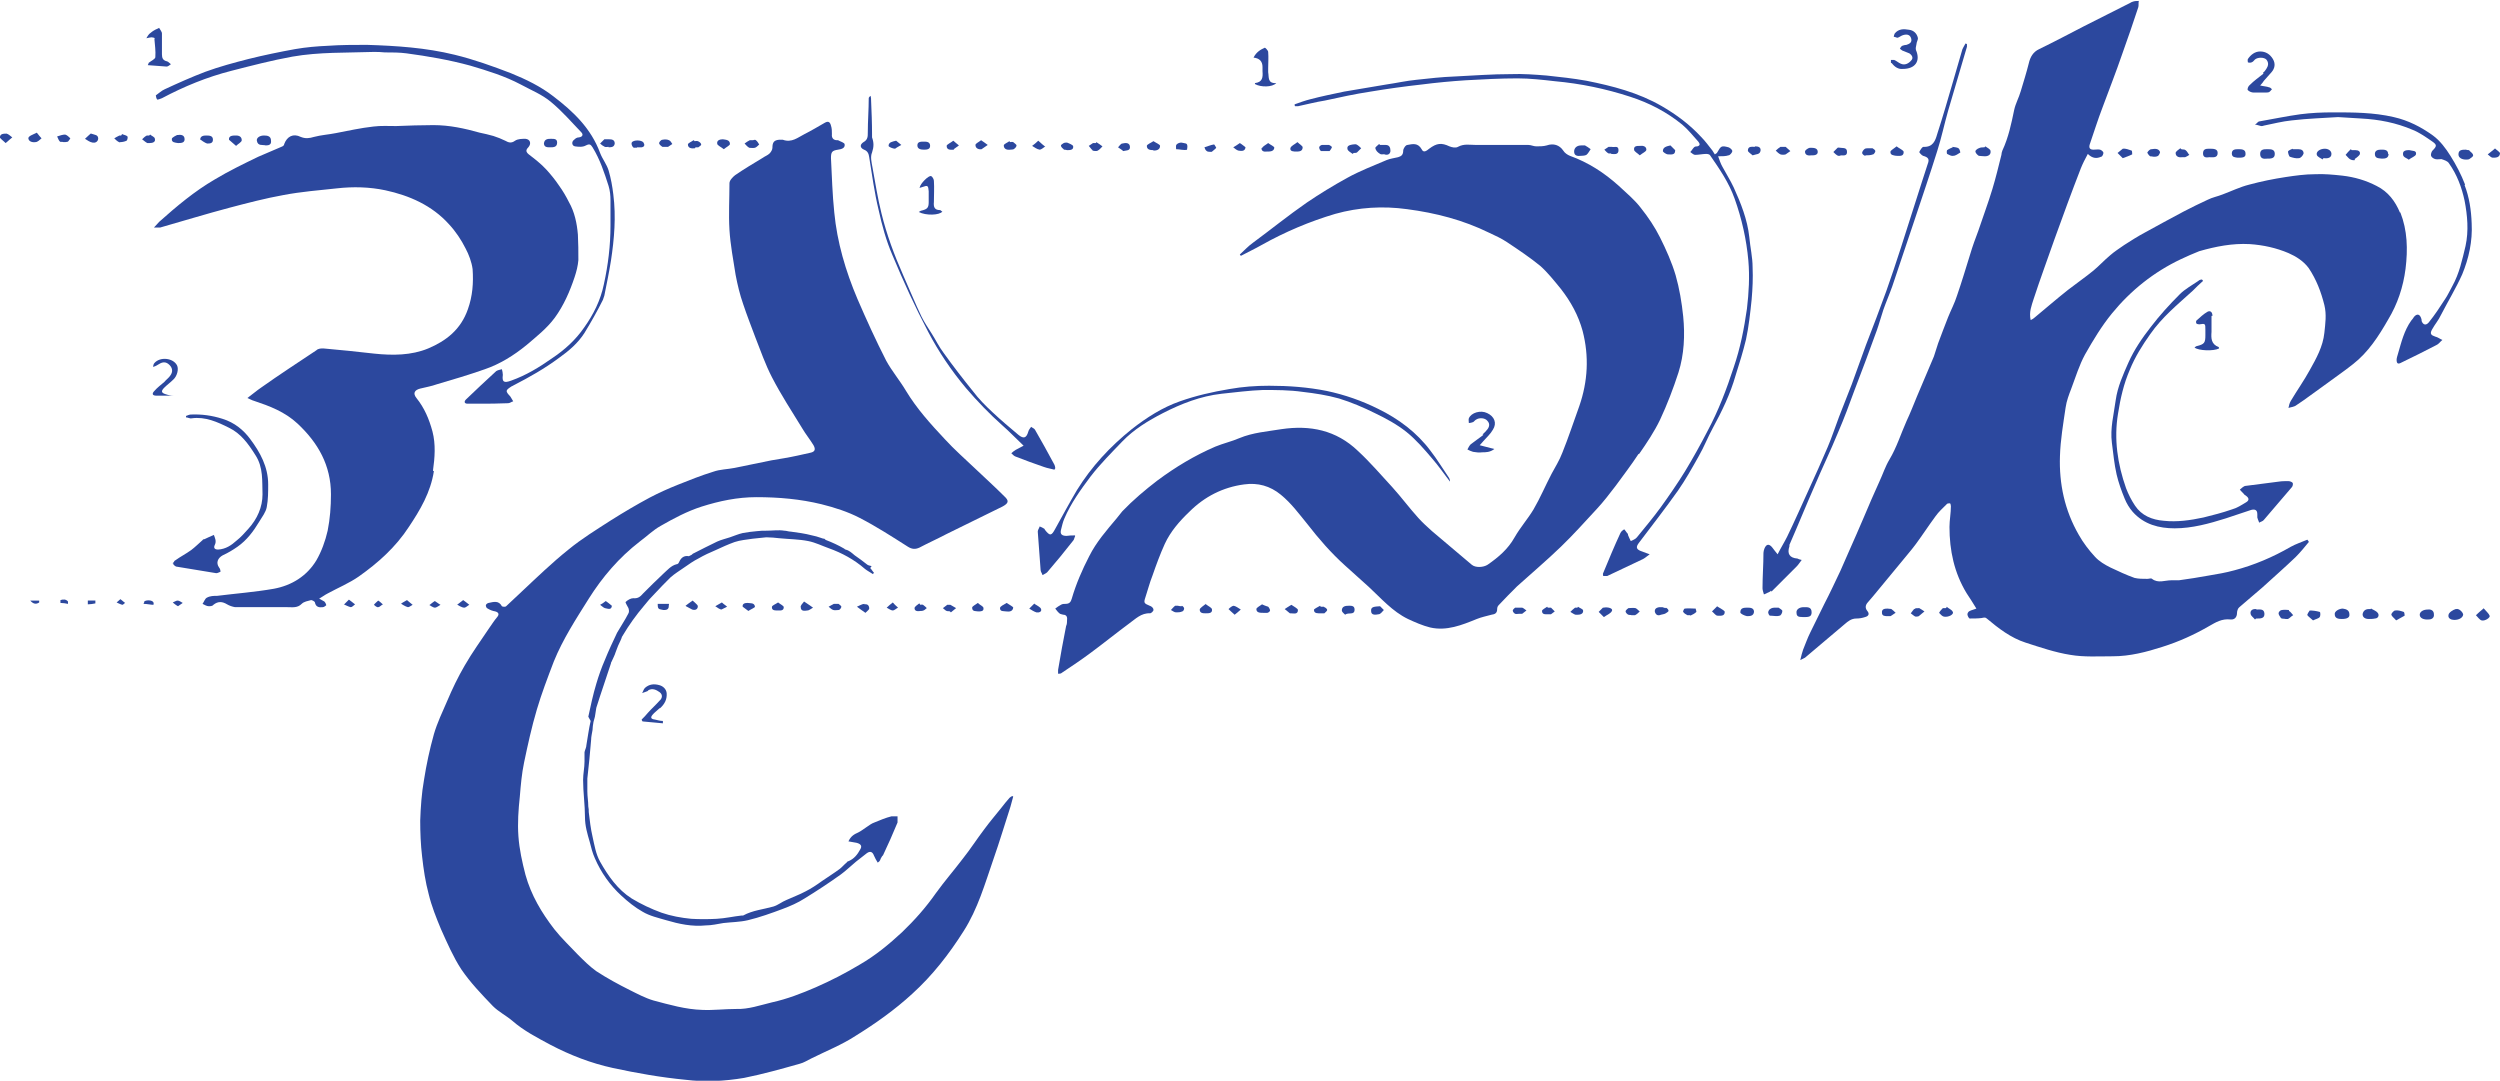 <?xml version="1.0" encoding="UTF-8"?>
<svg id="Layer_2" xmlns="http://www.w3.org/2000/svg" viewBox="0 0 52.95 22.89">
  <defs>
    <style>
      .cls-1 {
        fill: #2c489e;
      }
    </style>
  </defs>
  <g id="Layer_1-2" data-name="Layer_1">
    <g>
      <path class="cls-1" d="M21.38,16.9c-.06.07-.12.14-.18.22-.12.15-.24.29-.35.44-.16.21-.3.43-.46.63-.19.25-.39.48-.57.73-.21.3-.45.57-.71.82-.28.26-.57.5-.9.69-.3.18-.61.34-.93.48-.3.13-.61.25-.93.32-.25.06-.5.15-.76.14-.24,0-.48.03-.71.02-.36-.01-.7-.11-1.04-.2-.17-.05-.34-.14-.5-.22-.24-.12-.48-.25-.71-.4-.14-.1-.27-.23-.39-.35-.17-.18-.35-.35-.5-.54-.27-.35-.49-.72-.61-1.15-.07-.27-.13-.54-.15-.82-.02-.28,0-.56.03-.84.02-.24.04-.48.09-.72.08-.38.16-.75.27-1.12.1-.34.23-.68.36-1.02.19-.47.47-.9.74-1.33.29-.46.64-.87,1.08-1.21.15-.11.28-.24.44-.33.28-.16.56-.31.87-.41.38-.12.76-.2,1.16-.2.47,0,.93.04,1.38.15.28.07.56.16.81.29.35.18.69.4,1.02.61.08.05.15.06.24.02.19-.1.39-.19.58-.29.39-.19.79-.39,1.18-.58.13-.07.15-.12.04-.22-.2-.2-.41-.39-.61-.58-.22-.21-.45-.41-.65-.63-.3-.32-.59-.64-.82-1.02-.13-.22-.3-.42-.42-.64-.22-.43-.42-.87-.61-1.31-.25-.59-.43-1.2-.49-1.83-.04-.38-.05-.76-.07-1.15,0-.13.02-.16.15-.18.07-.01.15-.03.14-.11,0-.04-.09-.06-.14-.09,0,0-.01,0-.02,0-.08,0-.12-.05-.11-.13,0-.06,0-.12-.02-.18-.02-.08-.06-.1-.13-.06-.14.08-.29.17-.43.24-.14.07-.27.19-.46.12-.02,0-.05,0-.08,0-.11.01-.14.06-.14.17,0,.04-.03.09-.06.12-.04.04-.1.06-.14.09-.2.12-.4.24-.59.37-.05.04-.12.11-.12.17,0,.33-.02.66,0,.99.02.32.08.63.13.95.04.21.09.42.16.62.08.24.17.47.26.71.11.28.21.57.35.84.19.37.42.72.64,1.08.07.12.16.23.24.36.05.09.03.14-.07.16-.09.02-.18.04-.27.06-.18.04-.37.07-.55.1-.26.05-.52.11-.78.16-.15.03-.31.03-.45.08-.26.08-.51.18-.76.28-.2.08-.4.17-.59.27-.28.15-.55.31-.82.48-.31.2-.62.39-.9.62-.35.28-.67.59-.99.89-.11.1-.22.21-.33.31-.02.02-.08.01-.09,0-.07-.13-.18-.09-.28-.07-.02,0-.06.03-.06.05,0,.02.01.06.04.07.05.03.1.05.16.06.07.02.09.06.04.12-.06.07-.11.15-.16.22-.18.27-.37.53-.53.81-.14.24-.26.49-.37.75-.1.23-.21.46-.28.7-.09.32-.16.65-.21.97-.05.28-.07.57-.08.86,0,.25.01.51.04.76.03.27.07.54.14.8.06.25.16.5.26.74.13.29.26.59.43.85.19.28.43.53.67.78.12.12.28.2.41.31.24.21.53.36.81.51.42.22.86.39,1.32.49.51.11,1.02.2,1.54.25.41.05.83.03,1.24-.04.4-.08.79-.19,1.18-.3.08-.02.16-.07.24-.11.32-.16.65-.29.94-.48.42-.26.83-.55,1.2-.89.43-.39.78-.84,1.09-1.33.3-.47.45-1,.63-1.52.13-.37.24-.74.36-1.11.02-.07.04-.15.06-.22,0,0-.01,0-.02-.01-.02.01-.04.02-.06.04Z"/>
      <path class="cls-1" d="M50.83,4.5c-.1-.24-.25-.44-.49-.56-.23-.12-.47-.19-.73-.22-.19-.02-.38-.04-.58-.03-.21,0-.42.03-.62.06-.26.04-.51.09-.77.16-.2.05-.38.14-.57.21-.1.04-.21.06-.31.11-.17.08-.34.16-.51.25-.28.15-.56.3-.83.45-.15.08-.29.17-.43.26-.1.07-.21.14-.3.22-.12.1-.23.22-.35.32-.17.14-.36.27-.54.41-.24.19-.47.39-.7.58-.02.02-.05.04-.09.06-.04-.17.02-.31.06-.44.14-.43.3-.86.45-1.29.18-.5.36-.99.55-1.48.04-.1.09-.2.15-.31.1.1.19.1.28.06.03,0,.05-.06.05-.08,0-.03-.04-.06-.07-.07-.04-.01-.09,0-.14,0-.08,0-.1-.04-.08-.11.09-.26.17-.52.27-.78.14-.38.29-.76.42-1.14.12-.33.23-.66.34-.99.01-.04,0-.09.01-.13-.05,0-.09,0-.14.02-.01,0-.02.01-.04.02-.33.17-.66.33-.99.5-.31.16-.63.33-.94.48-.13.06-.19.17-.22.3-.05.2-.11.39-.17.59-.04.14-.11.26-.14.4-.06.29-.12.58-.25.86-.01.03-.02.06-.02.09-.06.24-.12.49-.19.72-.09.3-.2.59-.3.89-.06.16-.12.32-.17.49-.09.29-.18.59-.28.88-.05.16-.13.31-.19.46-.07.18-.14.36-.21.55-.03.09-.06.19-.09.28-.12.28-.24.57-.36.85-.07.17-.14.35-.22.52-.12.27-.21.56-.36.81-.09.15-.14.31-.21.46-.12.26-.23.52-.34.78-.1.24-.21.48-.31.71-.06.14-.12.27-.18.41-.11.23-.22.47-.34.7-.1.2-.2.41-.3.61-.06.12-.1.24-.15.36-.02.06-.04.13-.06.22.06-.03.08-.04.1-.05.28-.24.56-.47.84-.71.07-.06.14-.12.25-.12.06,0,.12-.01.18-.03.08-.02.1-.07.05-.13-.05-.06-.04-.12,0-.17.04-.05.08-.09.12-.14.19-.23.38-.46.57-.69.11-.14.23-.27.34-.42.14-.19.27-.39.41-.58.07-.1.16-.18.24-.26.01-.02.05-.02.07-.02.01,0,.02.04.02.06,0,.15-.03.3-.03.44,0,.5.1.97.36,1.4.07.11.14.21.21.33-.05.02-.1.03-.14.05-.03.01-.05.05-.05.07,0,.03.03.09.05.09.08,0,.17,0,.25-.01.05-.01.08-.02.11.01.25.21.51.41.82.51.31.1.63.21.95.26.29.05.6.03.9.03.36,0,.71-.09,1.05-.2.35-.11.68-.26.99-.44.14-.08.27-.16.45-.14.08.01.14-.04.14-.14,0-.04.02-.1.05-.12.16-.14.33-.28.49-.42.23-.21.47-.42.7-.64.1-.1.19-.21.28-.32,0-.02-.02-.03-.03-.05-.12.05-.24.09-.35.15-.38.22-.78.39-1.2.5-.18.05-.36.08-.54.11-.21.04-.42.07-.63.1-.05,0-.11,0-.16,0-.14,0-.28.07-.41-.03-.02-.02-.06,0-.1,0-.09,0-.19,0-.27-.02-.17-.06-.34-.14-.51-.22-.12-.06-.24-.13-.33-.23-.13-.14-.25-.3-.34-.46-.3-.52-.42-1.08-.4-1.67.01-.34.07-.69.12-1.03.02-.14.07-.27.12-.4.09-.24.17-.5.29-.72.17-.3.35-.6.57-.87.4-.49.89-.88,1.46-1.15.13-.06.26-.12.39-.17.35-.1.7-.17,1.07-.15.29.02.56.08.82.19.16.07.32.17.43.32.16.24.26.5.33.78.05.2.02.4,0,.59-.03.29-.17.54-.31.79-.12.22-.27.43-.4.65-.03.05-.04.1-.05.15.06-.02.12-.02.17-.06.2-.13.39-.28.59-.42.2-.15.41-.29.61-.45.32-.25.54-.59.74-.94.2-.33.32-.69.37-1.08.05-.41.04-.81-.11-1.19Z"/>
      <path class="cls-1" d="M34.72,9.61c.16-.23.32-.47.44-.72.15-.32.28-.66.39-1,.12-.38.14-.79.1-1.19-.03-.29-.08-.59-.16-.87-.08-.27-.2-.54-.33-.8-.11-.22-.25-.43-.41-.63-.13-.17-.3-.31-.46-.46-.31-.28-.65-.5-1.04-.64-.05-.02-.11-.06-.14-.11-.08-.12-.21-.16-.35-.11-.07.02-.15.02-.22.02-.06,0-.11-.03-.17-.03-.14,0-.28,0-.42,0-.14,0-.29,0-.43,0-.09,0-.18,0-.26,0-.13,0-.25-.03-.38.04-.05.03-.13.01-.18-.01-.17-.08-.27-.07-.43.05-.05.04-.12.1-.16.01-.08-.14-.19-.11-.3-.09-.04,0-.09.08-.09.12,0,.09-.04.12-.11.14-.08.02-.17.03-.24.06-.28.12-.57.23-.84.38-.29.16-.57.33-.85.52-.39.27-.76.57-1.14.85-.1.07-.18.16-.28.25,0,.01.02.02.02.03.15-.08.3-.15.44-.23.5-.28,1.02-.5,1.56-.66.5-.14,1.01-.17,1.52-.1.61.08,1.19.23,1.74.5.13.06.26.12.38.2.24.16.48.32.7.5.16.14.3.32.44.49.21.27.37.56.46.89.14.54.11,1.07-.07,1.59-.12.33-.23.67-.36.99-.06.16-.15.3-.23.45-.13.25-.24.51-.38.75-.12.2-.28.38-.4.59-.14.25-.34.42-.57.58-.09.06-.26.07-.34,0-.28-.24-.56-.47-.84-.71-.1-.09-.2-.18-.29-.28-.19-.21-.36-.44-.55-.65-.24-.26-.47-.53-.73-.77-.46-.44-1.01-.55-1.62-.46-.3.05-.6.07-.89.19-.16.07-.34.11-.51.18-.44.19-.84.43-1.23.72-.26.2-.51.41-.74.65-.04.05-.08.1-.12.15-.21.25-.43.5-.58.8-.15.29-.28.59-.37.9-.02.07-.05.11-.13.11-.03,0-.07,0-.1.02-.04.02-.08.05-.12.08.03.04.06.08.1.11.02.01.04.01.07.02.06,0,.09.04.08.11,0,.04,0,.09-.02.13-.06.31-.12.62-.17.93,0,.02,0,.05,0,.08.03,0,.06,0,.08-.02.21-.14.42-.28.62-.43.27-.2.53-.41.8-.61.14-.1.26-.23.45-.22.02,0,.08-.05.07-.08,0-.03-.04-.07-.08-.08-.12-.05-.13-.06-.09-.18.05-.15.09-.31.15-.46.08-.23.16-.45.26-.67.12-.26.31-.48.52-.68.32-.32.71-.52,1.16-.58.29-.04.55.03.78.22.22.18.38.4.56.62.24.31.5.61.8.88.17.15.33.3.5.45.26.24.5.52.83.68.15.07.31.14.47.18.35.08.67-.05.99-.18.1-.04.2-.06.31-.09.07-.01.12-.03.12-.12,0-.03.01-.06.03-.08.13-.14.26-.27.39-.4.31-.28.63-.55.93-.84.26-.25.51-.53.76-.8.14-.15.27-.32.4-.49.16-.22.33-.44.48-.67Z"/>
      <path class="cls-1" d="M9.17,9.97c.04-.28.06-.56-.01-.83-.07-.26-.17-.5-.34-.71-.08-.1-.04-.17.08-.2.12-.03.24-.05.35-.09.34-.1.68-.2,1.02-.32.32-.11.61-.29.88-.51.21-.18.43-.35.6-.58.19-.26.32-.56.42-.86.04-.12.07-.24.08-.36,0-.18,0-.36-.01-.54-.02-.24-.07-.48-.19-.69-.06-.12-.13-.24-.21-.35-.08-.12-.17-.23-.27-.34-.11-.12-.24-.22-.37-.32-.06-.05-.07-.09-.01-.15.07-.08.04-.17-.06-.18-.07,0-.16,0-.22.04-.08.06-.14.04-.21,0-.08-.04-.16-.07-.25-.1-.1-.03-.2-.05-.29-.07-.32-.09-.64-.16-.98-.16-.26,0-.53.01-.79.02-.16,0-.32-.01-.48.01-.27.03-.54.09-.8.14-.15.03-.31.04-.46.08-.1.03-.18.04-.28,0-.16-.08-.29-.01-.35.15,0,.03-.03.05-.06.06-.16.07-.33.14-.49.21-.31.15-.62.3-.92.48-.43.25-.81.57-1.18.9-.03.03-.06.07-.11.12.07,0,.1,0,.13,0,.49-.14.98-.29,1.47-.42.38-.1.76-.2,1.15-.27.37-.07.75-.1,1.12-.14.35-.04.7-.03,1.03.04.51.11.99.32,1.35.72.14.15.26.33.35.51.07.13.13.29.15.44.02.29,0,.57-.1.85-.15.43-.46.67-.84.83-.36.15-.76.15-1.14.11-.36-.04-.72-.08-1.08-.11-.05,0-.11,0-.15.04-.39.26-.79.52-1.17.79-.09.06-.18.14-.29.22.07.03.1.05.14.06.33.11.65.23.92.48.44.41.71.89.71,1.5,0,.26-.02.52-.07.77-.05.22-.13.44-.24.63-.2.33-.52.53-.9.6-.4.07-.8.1-1.2.15-.07,0-.15,0-.22.04-.04.02-.06.09-.09.13.04.02.09.05.13.05.03,0,.08,0,.1-.03.1-.08.19-.07.29-.01.05.03.11.05.17.06.19,0,.39,0,.58,0,.08,0,.17,0,.25,0,.09,0,.19,0,.28,0,.11,0,.21.02.3-.07.05-.05.13-.06.2-.08.02,0,.08.03.08.05.02.1.09.11.17.1.02,0,.06-.03.07-.04,0-.02-.02-.06-.04-.08-.03-.02-.06-.03-.11-.06.07-.04.12-.08.18-.11.22-.12.46-.22.66-.36.41-.29.78-.62,1.06-1.05.24-.36.46-.73.53-1.18Z"/>
      <path class="cls-1" d="M37.1,6.34c.02-.23.03-.45.02-.68,0-.21-.05-.42-.07-.64-.04-.37-.18-.72-.33-1.05-.07-.15-.16-.29-.24-.44-.04-.07-.06-.14-.09-.22.09,0,.16,0,.22-.02.03,0,.08-.06.08-.09,0-.03-.05-.07-.08-.08-.15-.04-.16-.03-.24.11,0,.01-.02.02-.05.04-.02-.03-.03-.05-.05-.08-.08-.1-.15-.2-.24-.29-.24-.26-.52-.47-.83-.65-.5-.29-1.05-.43-1.6-.54-.28-.05-.56-.08-.84-.11-.25-.02-.51-.04-.76-.03-.4,0-.79.03-1.19.05-.27.01-.54.04-.81.07-.21.02-.43.07-.64.1-.3.05-.6.1-.89.15-.24.05-.48.1-.71.16-.12.03-.23.07-.34.11,0,.01,0,.03.01.04.02,0,.04,0,.06,0,.19-.04.38-.09.57-.12.32-.07.64-.14.97-.19.36-.06.72-.11,1.08-.15.31-.04.63-.07.94-.09.36-.02.73-.04,1.09-.04.26,0,.53.03.79.06.55.05,1.08.16,1.6.33.4.13.77.32,1.1.59.13.11.23.24.34.36.03.04.05.08-.02.1-.02,0-.05,0-.07.02-.03.03-.05.07-.08.1.03.02.07.06.1.06.08,0,.16-.02.24-.02.03,0,.07.01.08.03.2.29.4.58.52.92.15.42.25.86.29,1.31.03.34.01.68-.03,1.02-.06.42-.14.83-.28,1.24-.15.46-.32.91-.55,1.34-.15.29-.31.58-.48.86-.16.26-.34.52-.52.77-.16.22-.33.42-.5.63-.03.04-.09.06-.13.08-.02-.04-.04-.08-.06-.13,0,0,0-.01,0-.02-.03-.03-.05-.07-.08-.1-.03.02-.06.04-.08.08-.13.28-.25.57-.37.86,0,.01,0,.05.01.05.02,0,.05,0,.08,0,.25-.12.51-.24.76-.36.04-.02.08-.06.14-.1-.08-.03-.14-.05-.19-.07-.1-.04-.1-.09-.04-.17.28-.37.56-.73.83-1.11.16-.23.3-.48.44-.73.11-.19.19-.4.3-.6.19-.35.37-.72.48-1.11.08-.25.16-.51.22-.76.06-.28.09-.56.12-.85Z"/>
      <path class="cls-1" d="M3.31,2.07s.01.03.02.04c.03,0,.07-.02.1-.03.47-.25.96-.45,1.47-.58.43-.11.85-.22,1.29-.3.57-.1,1.14-.08,1.72-.1.08,0,.16,0,.24.01.15,0,.31,0,.46.02.45.06.91.14,1.35.26.37.11.73.22,1.07.4.22.12.45.21.64.37.23.19.43.42.64.64.05.05.03.1-.05.11-.04,0-.07.02-.1.05-.06.04-.05.13.02.14.07.01.16.02.23-.02.08-.04.1-.02.14.04.16.26.25.54.34.82.03.1.04.2.04.3,0,.18,0,.36,0,.54,0,.42-.05.83-.14,1.24-.07.34-.22.64-.42.92-.18.26-.41.47-.68.65-.27.19-.55.36-.86.47-.16.06-.2.03-.18-.12,0-.04-.01-.08-.02-.12-.04.01-.09.02-.12.04-.22.2-.43.4-.64.6-.05.05-.03.09.03.09.08,0,.16,0,.24,0,.21,0,.41,0,.62-.01.04,0,.07-.03.11-.04-.02-.03-.04-.07-.06-.1-.11-.12-.11-.13.03-.22.01,0,.02-.01.04-.02.33-.17.65-.35.96-.58.21-.15.4-.31.54-.53.14-.23.27-.46.39-.7.01-.03.02-.06.03-.09.05-.25.1-.49.14-.74.07-.46.11-.93.05-1.4-.02-.17-.05-.34-.1-.51-.04-.13-.13-.24-.18-.37-.19-.52-.57-.88-.99-1.2-.27-.21-.58-.36-.9-.49-.39-.15-.78-.29-1.19-.39-.61-.15-1.23-.19-1.86-.21-.27,0-.55,0-.83.02-.23.01-.46.03-.69.07-.33.06-.67.13-.99.21-.31.08-.61.16-.91.27-.29.11-.58.24-.86.37-.07.03-.13.09-.19.13Z"/>
      <path class="cls-1" d="M37.52,12.53c.18-.18.36-.36.54-.54.03-.03.06-.08.1-.13-.05-.01-.07-.02-.09-.03q-.25-.02-.17-.26s0-.02,0-.03c.18-.41.35-.83.53-1.24.16-.38.34-.75.5-1.14.13-.3.24-.6.35-.9.16-.42.32-.84.47-1.26.05-.14.09-.29.14-.44.06-.17.13-.33.19-.5.16-.48.32-.95.48-1.43.16-.48.32-.95.47-1.43.09-.28.15-.57.23-.85.13-.45.27-.91.4-1.36,0-.02,0-.04,0-.06-.01,0-.02,0-.03-.01-.03.06-.07.11-.08.17-.06.21-.12.42-.18.62-.11.38-.22.76-.34,1.13-.04.14-.09.28-.29.27-.03,0-.07.07-.09.11,0,.01.05.07.08.08.11.03.14.07.1.17-.04.12-.08.25-.12.37-.15.47-.3.94-.45,1.41-.1.31-.2.61-.31.92-.14.38-.28.76-.43,1.14-.1.28-.2.55-.3.83-.09.23-.18.46-.27.69-.08.21-.15.43-.24.64-.13.3-.26.6-.4.9-.15.33-.3.67-.46,1-.06.12-.13.23-.2.37-.05-.06-.08-.1-.11-.14-.07-.09-.13-.08-.17.02-.01.03-.02.06-.02.09,0,.25-.02.5-.02.75,0,.04.02.09.03.13.04-.02.09-.04.13-.06,0,0,.01-.01.02-.02Z"/>
      <path class="cls-1" d="M52.21,3.91c-.08-.21-.19-.42-.31-.61-.1-.16-.22-.32-.37-.43-.25-.18-.52-.32-.83-.39-.43-.1-.86-.1-1.29-.1-.23,0-.46.01-.69.04-.29.04-.57.1-.86.15-.04,0-.06.05-.1.07.04,0,.08.02.13.03.02,0,.04,0,.06-.01.2-.04.39-.09.59-.11.34-.04.68-.05.98-.07.19.01.34.02.49.03.38.02.74.09,1.09.24.15.06.29.16.42.25.1.07.09.1,0,.19-.02.02-.04.08-.03.11.01.03.05.06.09.07.04.01.09,0,.13,0,.06.02.13.04.16.09.17.24.27.51.33.79.06.31.09.64.02.96-.07.29-.13.58-.28.85-.05.09-.09.18-.15.27-.11.17-.22.34-.35.5-.06.07-.12.05-.15-.03,0-.02,0-.04-.01-.06-.03-.09-.09-.1-.15-.03-.02.03-.04.06-.06.08-.15.21-.21.46-.28.7-.01.04-.03.09-.03.13,0,.08.03.1.1.06.25-.12.49-.24.74-.37.05-.02.08-.07.13-.11-.05-.02-.1-.06-.15-.07-.09-.03-.12-.06-.07-.15.06-.11.14-.2.19-.31.15-.29.32-.57.45-.86.14-.34.22-.7.2-1.08-.01-.28-.05-.55-.15-.81Z"/>
      <path class="cls-1" d="M47.81,10.96s.02.07.04.11c.03-.02.08-.03.1-.06.2-.23.39-.46.59-.69.02-.02.03-.07.02-.09-.01-.02-.06-.04-.09-.04-.07,0-.14,0-.2.01-.23.03-.47.06-.7.09-.05,0-.09.05-.13.08.03.04.07.07.1.11,0,0,.02.01.03.02.07.05.07.1,0,.14-.1.06-.19.12-.3.15-.2.07-.4.12-.6.17-.28.06-.56.1-.84.07-.25-.02-.47-.11-.61-.32-.08-.12-.14-.24-.19-.37-.18-.51-.26-1.04-.17-1.58.05-.32.12-.63.25-.93.11-.27.26-.51.43-.75.25-.36.58-.63.9-.92.07-.07.14-.14.22-.21,0-.01-.02-.02-.02-.03-.03,0-.06.01-.08.03-.13.09-.28.17-.39.28-.22.22-.43.45-.62.7-.18.23-.35.48-.47.75-.11.25-.23.51-.27.8-.04.3-.12.59-.08.9.03.23.05.45.1.67.04.17.1.34.17.51.04.1.1.2.17.28.24.27.56.35.89.35.37,0,.73-.1,1.08-.21.18-.06.36-.12.54-.18.08-.02.13,0,.13.09,0,.02,0,.05,0,.07Z"/>
      <path class="cls-1" d="M22.77,11.34c-.07,0-.12,0-.18.01-.09,0-.14-.03-.12-.12.02-.08.04-.17.07-.24.14-.33.35-.62.56-.9.2-.26.44-.5.67-.74.25-.26.55-.44.86-.6.39-.2.8-.36,1.24-.41.29-.03.59-.07.88-.08.28,0,.56,0,.84.04.26.03.52.07.77.14.26.08.52.19.76.31.23.11.47.24.67.4.2.16.38.37.55.57.13.15.24.31.37.48,0-.01,0-.02,0-.02,0-.02-.01-.04-.02-.06-.13-.19-.25-.39-.39-.57-.29-.39-.68-.68-1.11-.89-.34-.17-.71-.3-1.09-.38-.4-.08-.81-.11-1.22-.11-.28,0-.56.02-.84.07-.36.06-.71.14-1.05.26-.37.13-.7.34-1.02.59-.46.37-.85.79-1.16,1.29-.16.27-.31.55-.46.82-.08.15-.11.16-.22.02,0,0,0-.01-.01-.02-.03-.02-.07-.04-.1-.05-.01.04-.04.07-.04.11.02.27.04.54.06.81,0,.04.03.07.04.11.03-.02.07-.03.1-.06.19-.22.37-.44.55-.67.02-.02.02-.05.04-.09Z"/>
      <path class="cls-1" d="M22.33,9.95s.01-.02.02-.03c0-.03-.01-.07-.03-.1-.13-.24-.26-.48-.4-.72-.02-.03-.06-.04-.08-.06-.02.03-.05.06-.06.1-.04.14-.1.16-.21.07-.19-.16-.37-.31-.55-.48-.15-.14-.29-.28-.41-.44-.21-.26-.42-.53-.62-.81-.1-.13-.17-.28-.26-.42-.07-.11-.15-.23-.21-.35-.14-.29-.26-.59-.39-.88-.19-.43-.35-.86-.46-1.31-.08-.32-.13-.64-.19-.97-.02-.11-.05-.23-.01-.32.04-.12.04-.21,0-.32,0-.02,0-.05,0-.07,0-.24-.01-.48-.02-.71,0-.03,0-.06-.01-.1-.03.02-.04.04-.04.05,0,.24-.02.49-.02.73,0,.08,0,.15-.09.2-.08.05-.08.12.01.16.08.03.1.09.11.16.06.37.11.75.2,1.12.07.32.16.65.29.95.23.55.48,1.1.76,1.63.22.42.49.82.8,1.19.24.28.5.55.77.79.15.13.29.28.45.43-.07.04-.12.06-.17.09-.03.02-.06.04-.09.07.03.03.06.06.09.07.2.08.4.15.6.22.08.03.17.04.26.07Z"/>
      <path class="cls-1" d="M47.94,1.56c-.1.08-.2.15-.29.24-.03.02-.06.09-.04.11.03.03.08.05.12.05.08,0,.17,0,.25,0,.03,0,.06,0,.08-.01.02-.01.04-.04.06-.06-.02-.02-.04-.04-.06-.04-.05-.02-.11-.02-.19-.04.04-.04.06-.07.08-.1.05-.06.11-.12.16-.18.07-.08.09-.18.03-.28-.06-.1-.15-.16-.27-.16-.11,0-.2.07-.26.16-.01.02,0,.06,0,.07.02.01.06.01.08,0,.03-.01.05-.04.07-.06.06-.05.19-.05.24,0,.06.07.04.14,0,.2-.02.03-.04.06-.07.08Z"/>
      <path class="cls-1" d="M31.42,9.21c-.09.07-.18.13-.27.2-.03.03-.05.07-.07.11.04.02.08.04.12.05.06.01.13.02.19.01.08,0,.17,0,.26-.07-.11-.03-.2-.05-.31-.08.04-.04.06-.07.08-.09.07-.08.15-.15.2-.24.09-.14.03-.28-.12-.35-.14-.07-.34-.01-.39.11-.01.03,0,.06,0,.1.03,0,.06-.01.09-.02.02-.01.04-.04.06-.05.07-.05.19-.04.24.02.07.07.04.15-.02.21-.02.03-.05.05-.08.08Z"/>
      <path class="cls-1" d="M40.07,1.34c.06.08.14.13.23.12.27,0,.38-.17.28-.4-.01-.03,0-.08.01-.12,0-.05.04-.1.03-.14-.02-.09-.09-.16-.19-.17-.11-.02-.22-.02-.3.08-.01.02-.02.05-.02.07.03,0,.06.02.08.02.04-.01.08-.05.13-.06.08-.02.14,0,.16.08.02.08-.04.11-.1.13-.03,0-.06.01-.09.02-.02.01-.04.04-.05.06,0,0,.03.03.05.04.05.02.1.04.15.06.06.04.09.1.04.15-.05.06-.13.11-.22.07-.05-.02-.09-.06-.14-.08-.02,0-.05,0-.07,0,0,.02,0,.05,0,.06Z"/>
      <path class="cls-1" d="M46.86,6.69c0-.06-.03-.12-.1-.09-.09.05-.16.12-.24.19-.01.01-.01.05,0,.06,0,.01.04.02.06.02.13-.02.13-.02.13.12,0,.04,0,.07,0,.11,0,.16-.02.19-.18.23-.02,0-.03.02-.05.03.08.07.41.08.52.02,0,0,0-.02-.01-.03-.16-.06-.16-.19-.15-.32,0-.11,0-.23,0-.34Z"/>
      <path class="cls-1" d="M3.27.82c.01.13.03.26.02.39,0,.04-.09.08-.14.12,0,0,0,.01-.02.05.14.01.27.02.4.03.03,0,.06-.03.09-.05-.03-.02-.05-.05-.08-.06-.09-.02-.11-.07-.11-.15,0-.15,0-.29,0-.44,0-.04-.04-.08-.06-.12-.03.02-.07.03-.1.05-.04.02-.07.05-.11.08-.02.02-.03.04-.06.09.06-.01.08-.02.11-.02.02,0,.06.01.07.02Z"/>
      <path class="cls-1" d="M13.98,15c.1-.09.15-.19.14-.32-.01-.09-.08-.15-.16-.17-.11-.03-.21-.02-.3.06-.03.03-.04.08-.06.11.04-.01.07-.03.11-.04,0,0,.02-.01.02-.02.09-.05.17-.01.24.04.07.05.06.13,0,.18-.08.09-.17.17-.25.26-.04.05-.08.09-.13.14,0,.01.01.03.02.04.14.01.29.03.43.04,0-.02,0-.03,0-.05-.06,0-.12-.02-.17-.03-.08-.01-.1-.04-.05-.1.04-.05.1-.09.15-.14Z"/>
      <path class="cls-1" d="M26.74,1.42s0,.06,0,.09c.01.13,0,.23-.16.25,0,0,0,.01,0,.02.12.07.37.07.45-.02-.19.01-.15-.13-.17-.23,0-.03,0-.06,0-.09,0-.11.01-.22,0-.34,0-.03-.06-.09-.07-.09-.09.04-.18.09-.24.21q.19.02.19.2Z"/>
      <path class="cls-1" d="M19.47,3.98s.05-.01.07-.02c.11-.04.12-.03.13.09,0,.08,0,.16,0,.23,0,.12-.03.15-.15.18-.02,0-.04.02-.06.03.15.08.44.07.5-.01-.02,0-.03-.03-.05-.03-.12,0-.14-.07-.13-.17,0-.15.01-.3,0-.45,0-.03-.03-.09-.06-.1-.05-.02-.23.16-.24.24Z"/>
      <path class="cls-1" d="M3.68,8.38c-.06,0-.11-.01-.17-.03-.1-.03-.1-.07-.03-.14.06-.06.13-.11.19-.17.08-.07.12-.22.08-.3-.08-.16-.36-.19-.48-.05-.02.02-.02.05-.03.08.06-.01.09-.04.13-.06.08-.05.15-.05.22.02.07.07.07.15.02.22-.03.05-.09.09-.13.14-.07.06-.15.12-.21.19-.06.06-.04.1.04.1.12,0,.25,0,.37,0,0,0,0,0,0-.01Z"/>
      <path class="cls-1" d="M33.49,3.3s.08,0,.11-.02c.04-.03.06-.08.09-.12-.04-.03-.08-.06-.12-.08-.01,0-.03,0-.05,0,0,0-.02,0-.03,0-.09,0-.15.05-.15.13,0,.09.07.1.15.09Z"/>
      <path class="cls-1" d="M48.56,3.15s-.09.03-.1.06c0,.03.02.1.04.11.06.02.13.04.19.03.04,0,.09-.06.1-.1,0-.06-.04-.09-.11-.09-.02,0-.05,0-.07,0h0s-.04,0-.05,0Z"/>
      <path class="cls-1" d="M50.22,12.88s0,.01-.01.02c-.01,0-.03,0-.04,0-.07,0-.12.04-.13.11,0,.07.06.1.13.1.04,0,.09,0,.13-.01.07,0,.1-.07.06-.12-.03-.04-.09-.06-.14-.09Z"/>
      <path class="cls-1" d="M29.32,3.27c.07.02.12,0,.13-.07,0-.07-.02-.13-.1-.13-.04,0-.08,0-.12,0,0,0-.01-.01-.02-.02-.03.03-.09.07-.08.09.01.05.05.09.1.12.03.02.07,0,.11.01Z"/>
      <path class="cls-1" d="M38.19,13.07c.11,0,.18,0,.18-.1,0-.12-.09-.11-.17-.11-.09,0-.16.05-.15.12,0,.11.1.08.14.09Z"/>
      <path class="cls-1" d="M49.62,12.89c-.08,0-.18.06-.17.12,0,.09.08.1.15.1.11,0,.17-.03.16-.1,0-.08-.06-.11-.14-.12Z"/>
      <path class="cls-1" d="M52.01,12.9c-.06.02-.14.07-.15.12-.02.08.06.11.12.11.11,0,.18-.05.19-.11,0-.05-.09-.14-.15-.12Z"/>
      <path class="cls-1" d="M49.19,3.38s.01-.02.02-.03c.08.01.17,0,.17-.09,0-.07-.07-.11-.14-.11-.1,0-.19.06-.17.13.01.04.08.07.13.1Z"/>
      <path class="cls-1" d="M48.01,3.36c.09,0,.17,0,.17-.1,0-.1-.08-.1-.16-.1-.07,0-.15,0-.15.1,0,.09.06.11.13.1Z"/>
      <path class="cls-1" d="M5.44,2.98c.02.12.12.08.19.1.07,0,.12-.02.11-.1,0-.1-.08-.11-.15-.11-.09,0-.16.05-.15.11Z"/>
      <path class="cls-1" d="M52.3,3.18s-.05,0-.07-.01c-.08,0-.16,0-.16.1,0,.07.07.11.16.11.02,0,.05,0,.07-.01.03-.02.09-.06.08-.08,0-.04-.05-.07-.08-.1Z"/>
      <path class="cls-1" d="M41.91,3.3s.09.01.13.01c.08,0,.13-.04.12-.11,0-.04-.07-.07-.11-.1,0,0-.01.01-.02.02-.04,0-.08,0-.12.02-.03.01-.08.05-.07.07,0,.03.04.07.07.09Z"/>
      <path class="cls-1" d="M49.87,3.37s.09-.06.11-.1c.02-.06-.03-.09-.09-.09-.03,0-.05,0-.08,0,0,0-.01-.01-.02-.02-.04.04-.08.08-.11.12.03.03.06.07.09.09.03.02.08.03.11.02Z"/>
      <path class="cls-1" d="M48.92,12.93s-.06.08-.05.1c.03.04.08.07.12.11.06-.03.12-.04.14-.07.02-.02.02-.11,0-.11-.07-.02-.14-.03-.22-.03Z"/>
      <path class="cls-1" d="M48.48,12.92s-.1-.01-.15,0c-.03,0-.07.04-.07.07,0,.03.03.07.05.1.02.02.06.01.1.02,0,0,0,0,0,0,.02,0,.04,0,.05,0,.04-.02.07-.06.11-.08-.03-.03-.06-.08-.09-.09Z"/>
      <path class="cls-1" d="M51.42,12.91c-.1,0-.17.05-.17.11,0,.07.08.11.19.1.06,0,.12-.03.11-.11,0-.07-.05-.11-.13-.1Z"/>
      <path class="cls-1" d="M52.61,12.88c-.07.06-.12.1-.17.15.04.04.08.1.12.11.07.02.19-.06.17-.1-.02-.05-.07-.09-.13-.16Z"/>
      <path class="cls-1" d="M37.67,12.87s-.04,0-.06,0c0,0,0,0,0,0-.04,0-.08,0-.12.03-.02.01-.04.05-.04.07s.02.07.04.07c.07,0,.14.02.2,0,.03,0,.06-.06.06-.1,0-.02-.05-.05-.08-.07Z"/>
      <path class="cls-1" d="M44.96,3.15s-.07.06-.11.09c.04.04.07.07.11.11.08-.03.14-.05.2-.08,0,0,0-.07-.01-.08-.06-.02-.13-.05-.19-.04Z"/>
      <path class="cls-1" d="M47.79,12.9s-.02,0-.03,0c-.06,0-.11.04-.09.11.01.04.06.07.09.11,0,0,.02-.01.02-.02,0,0,.02,0,.03,0,.07,0,.16,0,.15-.11-.01-.1-.1-.08-.17-.08Z"/>
      <path class="cls-1" d="M46.8,3.33c.07,0,.17.02.17-.09,0-.09-.09-.09-.17-.09-.07,0-.14,0-.14.1,0,.09.07.09.13.08Z"/>
      <path class="cls-1" d="M12.89,3.12c.07,0,.12-.01.13-.08,0-.08-.06-.09-.12-.09-.01,0-.03,0-.06,0,0,0-.02,0-.04,0-.03.03-.06.06-.09.09.03.03.06.05.1.07.02.01.05,0,.08,0Z"/>
      <path class="cls-1" d="M50.58,3.26c0-.1-.1-.09-.16-.09-.06,0-.12.02-.12.09,0,.1.08.09.15.1.07,0,.14-.01.14-.1Z"/>
      <path class="cls-1" d="M50.91,12.96c-.06-.02-.12-.04-.18-.03-.03,0-.09.07-.08.09.01.04.06.07.1.12.07-.04.13-.07.18-.1,0,0,0-.07-.02-.08Z"/>
      <path class="cls-1" d="M11.52,3.03c0,.09.07.09.13.09.07,0,.15,0,.15-.1,0-.08-.06-.08-.13-.08-.06,0-.14,0-.15.1Z"/>
      <path class="cls-1" d="M37.82,3.27s.07-.05.1-.07c-.03-.03-.07-.06-.1-.09-.01,0-.04,0-.06,0h0s-.04,0-.05,0c-.03.02-.07.05-.1.08.03.03.06.06.1.08.03.01.08.01.11,0Z"/>
      <path class="cls-1" d="M41.36,3.12s-.08.03-.12.06c-.01.01-.01.07,0,.08.04.02.09.05.13.04.05,0,.1-.04.15-.07,0,0-.01-.07-.04-.09-.03-.02-.07-.02-.13-.03Z"/>
      <path class="cls-1" d="M41.23,12.86s-.01.02-.02.02c-.02,0-.05,0-.06,0-.03.03-.06.06-.08.1.03.03.06.07.1.08.1.02.22-.05.19-.1-.02-.05-.09-.07-.13-.11Z"/>
      <path class="cls-1" d="M28.65,3.26s.01-.01.02-.02c.02,0,.05,0,.07-.01.03-.03.06-.06.09-.09-.03-.03-.06-.06-.1-.08-.02-.01-.05,0-.08,0-.05.01-.13.02-.11.1.01.04.07.07.11.1Z"/>
      <path class="cls-1" d="M15.87,3.13s.08.01.12,0c.03-.01.06-.04.09-.07-.02-.03-.04-.07-.07-.09-.02-.02-.06,0-.06,0-.04,0-.06,0-.07,0-.04.02-.07.04-.11.07.03.03.06.07.1.09Z"/>
      <path class="cls-1" d="M47.4,3.34c.09,0,.17,0,.16-.09,0-.09-.09-.09-.15-.09-.06,0-.14,0-.14.09,0,.09.08.08.12.09Z"/>
      <path class="cls-1" d="M37.02,12.87c-.08,0-.16,0-.16.1,0,.03.09.07.14.08.06,0,.14,0,.15-.09,0-.08-.07-.09-.13-.09Z"/>
      <path class="cls-1" d="M51.02,3.38c.05-.04.14-.07.15-.11.02-.09-.08-.07-.14-.09,0,0,0,0,0,0-.04,0-.09,0-.12.03-.02.02-.02.08,0,.1.02.03.07.04.12.08Z"/>
      <path class="cls-1" d="M38.98,3.29c.06,0,.14.02.14-.07,0-.1-.08-.08-.14-.09-.02,0-.05-.01-.06,0-.03.03-.06.06-.09.09.03.03.06.06.1.08.01,0,.03,0,.05,0Z"/>
      <path class="cls-1" d="M35.91,12.89c-.07,0-.15-.01-.23,0-.01,0-.04.06-.03.07.02.03.05.05.09.07.01,0,.04,0,.06,0,0,0,0,0,0,.01.04-.02.09-.04.13-.08,0,0-.01-.08-.03-.08Z"/>
      <path class="cls-1" d="M34.49,12.88s-.06.04-.06.07c0,.02.03.06.06.07.02.01.06,0,.06.01.04,0,.07,0,.08,0,.04-.02.07-.05.1-.08-.03-.02-.06-.06-.09-.07-.05-.01-.1,0-.15,0Z"/>
      <path class="cls-1" d="M4.85,2.96s.09.08.15.13c.05-.05.12-.08.12-.12,0-.07-.05-.1-.12-.1-.07,0-.16,0-.15.09Z"/>
      <path class="cls-1" d="M46.21,3.33s.05,0,.07,0c.03-.01.06-.03.09-.05-.03-.03-.04-.07-.08-.1-.02-.02-.06-.01-.09-.02,0,0-.01-.01-.02-.02-.04.03-.1.07-.1.1,0,.07.06.1.13.09Z"/>
      <path class="cls-1" d="M40.54,12.9s-.05.06-.07.09c.03.02.07.06.1.07.02,0,.05,0,.07-.01.04-.03.08-.07.12-.1-.04-.03-.08-.05-.11-.07-.05,0-.09,0-.1.02Z"/>
      <path class="cls-1" d="M.6,2.92c0,.08.09.1.15.09.05,0,.09-.05.13-.08-.03-.03-.06-.07-.1-.12-.08.04-.18.07-.18.12Z"/>
      <path class="cls-1" d="M26.86,12.85s-.07-.02-.13-.05c-.04.03-.12.07-.12.1,0,.08.08.08.15.08.03,0,.06,0,.08,0,.02,0,.06-.03.06-.05,0-.02-.02-.06-.04-.08Z"/>
      <path class="cls-1" d="M15.33,3.16c.06-.05.13-.08.13-.11,0-.09-.09-.09-.15-.1-.06,0-.13.02-.12.09,0,.04.08.07.14.12Z"/>
      <path class="cls-1" d="M19.56,3.17c.06,0,.14,0,.14-.08,0-.09-.08-.09-.13-.09-.07,0-.14,0-.14.08,0,.08.08.09.14.09Z"/>
      <path class="cls-1" d="M33.95,12.87s0,0,0,0c-.03.03-.06.06-.09.09.03.03.06.06.11.11.07-.05.15-.08.17-.13.03-.05-.07-.09-.18-.07Z"/>
      <path class="cls-1" d="M39.99,12.89c-.06,0-.14,0-.13.09,0,.07.07.07.12.07.02,0,.04,0,.06,0,.04-.02.07-.05.11-.07-.03-.03-.06-.06-.09-.08-.02-.01-.05,0-.07-.01Z"/>
      <path class="cls-1" d="M23.14,3.19s.08.02.11,0c.04-.02.07-.06.1-.09-.04-.03-.08-.06-.13-.09,0,0,0,.01-.01.02-.02,0-.04,0-.06,0-.03.02-.06.04-.09.06.03.03.05.07.08.09Z"/>
      <path class="cls-1" d="M40.16,3.3c.07,0,.16.02.16-.08,0-.04-.09-.07-.15-.12-.06.05-.12.08-.13.11-.01.08.07.08.12.09Z"/>
      <path class="cls-1" d="M25.14,3.17s.03-.11-.02-.13c-.03-.01-.06-.01-.1-.02-.03,0-.07.01-.1.04-.02.02-.01.06-.01.1.08,0,.16.03.24.01Z"/>
      <path class="cls-1" d="M28.56,12.83c-.06,0-.14.01-.14.1,0,.03.04.06.07.09.07-.06.2.02.2-.11,0-.09-.08-.08-.14-.08Z"/>
      <path class="cls-1" d="M4.25,2.96s.09.07.14.08c.05,0,.12,0,.12-.08,0-.08-.06-.09-.14-.09-.06,0-.13.01-.13.09Z"/>
      <path class="cls-1" d="M39.51,3.29c.05,0,.11,0,.16-.02.02,0,.05-.05.05-.07,0-.02-.04-.05-.06-.06-.02,0-.05,0-.08,0-.02,0-.06,0-.08.01-.03.02-.06.06-.06.09,0,.02.04.06.07.06Z"/>
      <path class="cls-1" d="M35.28,12.88s-.05-.01-.07-.02c-.03,0-.05,0-.07,0-.05.01-.1.03-.09.1.02.06.06.09.13.06.03-.01.07-.01.1-.03.02-.01.06-.04.06-.05,0-.03-.03-.06-.06-.07Z"/>
      <path class="cls-1" d="M21.39,3.17s.06,0,.08-.01c.03-.02.06-.05.06-.08,0-.02-.05-.05-.07-.07-.02-.01-.05,0-.07,0,0,0,0-.01-.01-.02-.04.03-.12.06-.12.09,0,.08.07.1.14.09Z"/>
      <path class="cls-1" d="M24.43,3.19c.07,0,.14-.02.14-.1,0-.03-.08-.06-.14-.1-.06.04-.14.07-.14.1,0,.08.07.09.14.09Z"/>
      <path class="cls-1" d="M1.38,2.85c-.05,0-.11.02-.17.04.02.04.03.08.06.11.01.01.05,0,.08.01.03,0,.06,0,.09-.01.02-.02.05-.07.05-.07-.03-.03-.07-.07-.11-.08Z"/>
      <path class="cls-1" d="M3.75,2.86s-.11.05-.11.08c-.01.08.07.08.13.09.06,0,.14,0,.14-.08,0-.1-.09-.1-.15-.09Z"/>
      <path class="cls-1" d="M34.12,3.26c.06,0,.16.03.16-.08,0-.11-.1-.05-.14-.07-.03,0-.05,0-.07,0-.03.02-.06.04-.09.06.03.03.05.06.09.08.01,0,.04,0,.06,0Z"/>
      <path class="cls-1" d="M14.03,3.11s.05,0,.07,0c.02,0,.04,0,.05,0,.03-.02.06-.04.09-.06-.02-.03-.04-.07-.07-.08-.04-.02-.09-.02-.14-.01-.03,0-.07.05-.07.07,0,.03.04.06.07.08Z"/>
      <path class="cls-1" d="M37.17,3.11c-.06,0-.15-.02-.15.08,0,.03.07.07.1.1.08-.03.16-.01.17-.11,0-.07-.06-.08-.12-.08Z"/>
      <path class="cls-1" d="M3.17,3.03c.06,0,.13-.02.11-.09,0-.04-.07-.06-.1-.09,0,0-.01.01-.02.02-.02,0-.04,0-.05,0-.04.02-.07.05-.1.08.04.03.07.06.11.08.01,0,.03,0,.05,0Z"/>
      <path class="cls-1" d="M38.38,3.29s.12.01.12-.07c0-.09-.09-.09-.16-.09-.04,0-.11.05-.11.08,0,.08.07.09.14.08Z"/>
      <path class="cls-1" d="M27.45,3.21c.06,0,.14,0,.14-.09,0-.03-.06-.06-.11-.11-.06.05-.14.08-.15.13-.01.07.07.07.13.07Z"/>
      <path class="cls-1" d="M45.53,3.31s.05,0,.09.01c.02,0,.06,0,.09-.02.02-.02.04-.06.04-.08-.03-.08-.11-.07-.18-.06-.04,0-.07.04-.09.07,0,.01.03.06.06.08Z"/>
      <path class="cls-1" d="M1.92,2.83s-.08.07-.12.11c.05.03.1.07.16.08.05.01.11-.01.12-.08,0-.09-.07-.08-.15-.11Z"/>
      <path class="cls-1" d="M25.54,12.79c-.06.05-.12.08-.13.12,0,.08.07.08.13.08.06,0,.14,0,.13-.08,0-.04-.08-.07-.14-.12Z"/>
      <path class="cls-1" d="M29.04,12.94c0,.1.1.08.16.07.04,0,.08-.06.11-.09-.03-.03-.06-.06-.08-.08-.1.01-.2,0-.19.1Z"/>
      <path class="cls-1" d="M35.48,3.18s-.07-.07-.1-.1c-.09.02-.16.04-.16.12,0,.02.07.07.11.07.06,0,.15.02.15-.08Z"/>
      <path class="cls-1" d="M32.09,12.87s-.05.04-.05.06c0,.03.03.06.05.07.02.01.06,0,.09,0h0s.05,0,.06,0c.03-.02.06-.05.09-.07-.03-.02-.06-.05-.09-.06-.05,0-.1,0-.15,0Z"/>
      <path class="cls-1" d="M2.57,2.86s0,0,0,.01c-.01,0-.03,0-.04,0-.04.02-.08.04-.11.06.03.03.06.06.1.08,0,0,.02.01.03,0,.04,0,.09-.01.13-.03.02-.01.03-.08.02-.09-.03-.03-.08-.03-.11-.05Z"/>
      <path class="cls-1" d="M36.37,12.84s-.08.08-.11.11c.04.03.07.08.11.09.06,0,.16.02.16-.08,0-.03-.09-.07-.15-.11Z"/>
      <path class="cls-1" d="M34.73,3.29c.06-.05.14-.08.14-.12,0-.07-.07-.09-.14-.08-.06,0-.13,0-.12.08,0,.04.07.07.12.12Z"/>
      <path class="cls-1" d="M0,2.92s.07.07.12.11c.06-.05.1-.09.14-.12-.04-.03-.08-.07-.12-.08-.06,0-.15,0-.14.09Z"/>
      <path class="cls-1" d="M26.72,3.13c-.01.07.05.09.11.08.07,0,.15,0,.16-.08,0-.03-.08-.06-.13-.1-.05.04-.12.07-.13.11Z"/>
      <path class="cls-1" d="M33.42,12.85s0,.01-.01.02c-.02,0-.04,0-.05,0-.04.03-.07.06-.1.09.04.02.07.05.11.06.01,0,.03,0,.05,0,.05,0,.12-.02.11-.09,0-.03-.07-.05-.11-.08Z"/>
      <path class="cls-1" d="M21.32,12.77c-.06.04-.14.07-.14.11,0,.08.08.06.13.07.07.01.14,0,.15-.08,0-.02-.08-.06-.14-.1Z"/>
      <path class="cls-1" d="M14.73,3.12s.04,0,.06,0c.03-.02.07-.05.06-.06,0-.03-.04-.06-.07-.07-.02-.01-.05,0-.07,0,0,0-.01-.02-.02-.02-.04.03-.12.06-.12.09,0,.08.08.09.15.08Z"/>
      <path class="cls-1" d="M20.2,3.16s.07-.05.11-.08c-.04-.03-.07-.06-.12-.1-.06.05-.14.08-.14.11,0,.1.1.08.16.08Z"/>
      <path class="cls-1" d="M28.04,12.85s-.05,0-.07,0c0,0,0-.01-.01-.02-.05.03-.14.07-.13.09,0,.08.09.07.15.07.02,0,.05,0,.07,0,.02-.02.06-.05.06-.07,0-.02-.03-.05-.06-.06Z"/>
      <path class="cls-1" d="M27.35,12.81c-.06.04-.1.06-.14.09.04.03.07.06.11.09,0,0,.01,0,.02,0,.06,0,.15.03.15-.07,0-.03-.08-.07-.14-.11Z"/>
      <path class="cls-1" d="M28.16,3.2s.04-.05.05-.08c0-.02-.04-.04-.06-.05-.02,0-.05,0-.07,0h0s-.06,0-.08,0c-.02,0-.06.03-.06.05,0,.03.02.07.04.08.06,0,.12,0,.18,0Z"/>
      <path class="cls-1" d="M52.84,3.15c-.06.05-.11.09-.15.12.04.03.07.07.11.07.06,0,.14,0,.15-.09,0-.03-.06-.06-.11-.11Z"/>
      <path class="cls-1" d="M22.13,3.1s-.09-.07-.14-.12c-.05.05-.09.08-.13.11.05.03.1.07.16.08.03,0,.08-.04.12-.07Z"/>
      <path class="cls-1" d="M25.03,12.84s-.05,0-.08-.01c-.02,0-.05,0-.06,0-.03.02-.06.06-.09.09.04.02.07.05.11.05.04,0,.09,0,.13-.02.02,0,.04-.04.04-.06,0-.02-.02-.05-.05-.06Z"/>
      <path class="cls-1" d="M22.53,3.17s.04,0,.07.01c.06,0,.14,0,.13-.08,0-.03-.08-.06-.13-.08-.02,0-.05,0-.07.01-.02.01-.06.04-.06.05,0,.03.03.06.06.08Z"/>
      <path class="cls-1" d="M20.79,3.16s.09-.06.13-.09c-.04-.03-.08-.06-.14-.1-.05.04-.12.07-.12.1,0,.08.08.1.13.09Z"/>
      <path class="cls-1" d="M14.17,12.79c-.08,0-.16,0-.24,0,0,.03,0,.08.02.1.02.02.07.02.1.03.04,0,.08,0,.1-.03.02-.02.01-.06.02-.1Z"/>
      <path class="cls-1" d="M13.49,3.12s.07,0,.1,0c.06-.01.07-.05.04-.1-.04-.06-.22-.06-.25,0-.01.02,0,.07.03.1.02.02.06,0,.08.01Z"/>
      <path class="cls-1" d="M18.97,3.14s.08-.05.12-.07c-.04-.03-.07-.06-.11-.09-.08.02-.16.03-.16.11,0,.02.09.06.14.06Z"/>
      <path class="cls-1" d="M26.02,12.9s.07.07.13.12c.06-.05.1-.08.13-.11-.05-.03-.1-.07-.15-.08-.03,0-.08.04-.11.07Z"/>
      <path class="cls-1" d="M32.85,12.87s-.05,0-.07,0c0,0,0-.01-.01-.02-.04.03-.11.06-.11.09,0,.08.07.07.13.07.02,0,.04,0,.06,0,.03-.02.05-.04.08-.06-.02-.02-.05-.05-.07-.07Z"/>
      <path class="cls-1" d="M16.96,12.86c0,.09.08.08.14.07.04,0,.08-.04.12-.06-.06-.04-.11-.08-.19-.13-.04.05-.08.09-.07.12Z"/>
      <path class="cls-1" d="M25.64,3.2s.01.01.02.02c.03-.03.08-.06.1-.09,0,0-.04-.08-.05-.07-.07.01-.13.04-.2.06.01.03.02.06.05.08.02.02.06.01.09.02Z"/>
      <path class="cls-1" d="M14.53,12.84s.09.05.13.07c0,0,0,0,0,0,.06.02.12,0,.12-.07,0-.03-.06-.07-.11-.12-.06.04-.11.08-.15.11Z"/>
      <path class="cls-1" d="M18.31,12.79c-.05,0-.11.04-.16.06.05.04.11.08.18.13.04-.04.08-.07.08-.09,0-.07-.04-.1-.1-.09Z"/>
      <path class="cls-1" d="M20.71,12.77c-.05.04-.12.07-.12.1,0,.09.08.07.13.08.05,0,.12,0,.11-.07,0-.04-.07-.06-.12-.11Z"/>
      <path class="cls-1" d="M19.49,12.8s-.01-.01-.02-.02c-.04.03-.1.07-.1.1,0,.07.07.07.13.06.02,0,.04,0,.06-.01.03-.01.05-.04.07-.05-.02-.02-.05-.05-.08-.07-.02-.01-.05,0-.07,0Z"/>
      <path class="cls-1" d="M21.91,12.78s-.08.08-.11.11c.05.03.09.06.15.08.05.01.12-.01.1-.07-.01-.04-.08-.07-.14-.11Z"/>
      <path class="cls-1" d="M17.68,12.79s-.02,0-.02,0c-.04.02-.07.04-.11.06.03.02.06.06.1.07.03.01.08,0,.11,0,.03,0,.06-.05.06-.07,0-.02-.04-.04-.06-.06-.02,0-.04,0-.07,0Z"/>
      <path class="cls-1" d="M16.35,12.85c-.01.08.06.08.12.08.06,0,.13.01.13-.07,0-.03-.07-.06-.12-.1-.06.04-.12.06-.13.09Z"/>
      <path class="cls-1" d="M26.38,3.12s-.07-.06-.12-.09c-.06.04-.1.07-.14.09.04.03.07.06.11.07.06.01.14.02.15-.07Z"/>
      <path class="cls-1" d="M23.93,3.09c-.02-.08-.11-.06-.16-.05-.03,0-.06.05-.09.08.04.03.08.05.11.08.07-.02.16,0,.14-.11Z"/>
      <path class="cls-1" d="M15.73,12.85s.07.05.12.09c.06-.04.14-.07.14-.09-.01-.09-.1-.07-.16-.08-.06,0-.11.02-.1.08Z"/>
      <path class="cls-1" d="M20.05,12.82s-.05.04-.08.06c.03.02.05.05.08.06.02.01.05,0,.07.01,0,0,.01.01.02.02.04-.03.07-.06.11-.09-.04-.02-.08-.05-.12-.07-.02,0-.05,0-.07,0Z"/>
      <path class="cls-1" d="M12.97,12.84s-.08-.07-.14-.11c-.05.04-.08.06-.12.08.03.02.07.06.1.07.06.01.14.05.15-.05Z"/>
      <path class="cls-1" d="M9.69,12.81s.09.06.14.06c.04,0,.07-.04.11-.06-.04-.03-.07-.06-.13-.1-.05.04-.09.07-.13.1Z"/>
      <path class="cls-1" d="M18.91,12.76c-.05.04-.09.07-.13.11.04.02.09.06.13.06.03,0,.07-.04.11-.06-.03-.03-.07-.06-.11-.11Z"/>
      <path class="cls-1" d="M15.28,12.91s.08-.04.12-.06c-.03-.03-.07-.05-.11-.09-.06.03-.1.06-.14.08.05.03.09.07.14.07Z"/>
      <path class="cls-1" d="M9.09,12.81s.08.06.12.06c.04,0,.08-.04.12-.06-.04-.02-.07-.05-.12-.08-.05.03-.08.06-.12.09Z"/>
      <path class="cls-1" d="M7.28,12.8c.05.02.1.05.15.06.03,0,.06-.04.09-.06-.04-.03-.08-.06-.13-.1-.04.04-.07.07-.1.1Z"/>
      <path class="cls-1" d="M8.5,12.79s.09.06.14.07c.03,0,.06-.03.1-.05-.04-.03-.07-.06-.12-.1-.05.03-.09.05-.12.07Z"/>
      <path class="cls-1" d="M7.92,12.81s.06.06.09.05c.03,0,.06-.04.1-.06-.03-.02-.05-.05-.1-.08-.04.04-.07.06-.09.09Z"/>
      <path class="cls-1" d="M3.06,12.74s0,0-.02.05c.08,0,.15.02.21.02,0,0,.01-.04,0-.05-.02-.05-.14-.06-.2-.02Z"/>
      <path class="cls-1" d="M3.67,12.77s.06.05.1.07c.04-.03.07-.05.1-.07-.04-.02-.07-.05-.11-.05-.03,0-.07.03-.1.04Z"/>
      <path class="cls-1" d="M2.47,12.76s.08.04.12.05c.02,0,.04-.03.06-.04-.03-.02-.06-.05-.1-.08-.03.03-.06.05-.08.07Z"/>
      <path class="cls-1" d="M1.86,12.73s0,.05,0,.07c.05,0,.11-.01.16-.02,0,0,0-.06,0-.06-.05,0-.11,0-.16,0Z"/>
      <path class="cls-1" d="M1.28,12.72s0,.03,0,.05c.05,0,.11.01.16.02,0-.02,0-.03,0-.05-.04-.05-.1-.05-.16-.03Z"/>
      <path class="cls-1" d="M.83,12.76s0-.02,0-.04h-.19c.07.08.13.08.19.04Z"/>
      <path class="cls-1" d="M12.51,15.27c-.04.17-.06.34-.09.51,0,.05-.03.1-.04.15,0,.07,0,.13,0,.2,0,.13-.03.26-.03.39,0,.26.04.53.04.79,0,.18.05.35.1.52.03.12.06.24.11.35.13.3.32.57.56.79.14.13.29.25.45.34.15.09.33.13.5.18.27.08.55.14.84.11.12,0,.25-.03.37-.05.17-.02.35-.02.52-.06.25-.06.5-.15.74-.24.16-.06.32-.13.46-.22.26-.16.52-.33.77-.51.11-.08.21-.18.32-.27.08-.06.15-.12.23-.18.07-.05.12-.03.15.05.02.05.05.1.08.15.03-.02.04-.03.05-.05.01-.03.02-.05.04-.08,0,0,.01-.02.02-.02.11-.23.21-.46.31-.7,0-.02,0-.03,0-.05,0-.02,0-.04,0-.05,0-.01,0-.02,0-.03-.02,0-.04,0-.06,0h0s-.04,0-.06,0c0,0,0,0-.01,0-.12.03-.24.08-.36.13-.06.02-.11.06-.17.1-.06.04-.11.08-.17.11-.09.04-.16.08-.21.19.06.01.12.02.17.03.08.02.13.06.08.14-.06.11-.13.2-.25.25-.02,0-.03.02-.04.03-.05.04-.09.09-.14.13-.12.09-.25.17-.38.26-.11.08-.23.16-.35.22-.13.07-.27.12-.4.18-.1.04-.18.11-.28.14-.21.06-.44.08-.64.19,0,0-.02,0-.03,0-.18.02-.35.06-.53.07-.18.01-.37.01-.54,0-.21-.02-.43-.06-.63-.13-.22-.08-.43-.18-.63-.3-.3-.19-.5-.48-.67-.78-.09-.16-.12-.35-.16-.53-.04-.17-.06-.35-.08-.52,0-.04,0-.08-.01-.12,0-.11-.02-.21-.02-.32,0-.04,0-.08,0-.12,0-.05,0-.1,0-.15.03-.28.06-.55.08-.82,0-.07.02-.14.03-.21,0-.05.01-.11.02-.17.01-.04.02-.07.03-.11.01-.06.02-.13.03-.19.1-.32.21-.63.31-.94,0,0,0-.02.01-.03,0,0,0,0,0,0,.03-.07.07-.14.09-.21.03-.09.07-.18.11-.26,0,0,0-.01.01-.02,0,0,0-.02.01-.03,0-.02.02-.03.02-.04.13-.22.28-.43.45-.63.07-.09.15-.18.23-.26.11-.12.22-.23.33-.34.09-.08.19-.14.29-.21.1-.07.2-.14.3-.19.12-.07.25-.13.37-.18.13-.06.26-.12.4-.17.12-.04.25-.05.38-.07.1-.01.19-.02.29-.03.09,0,.19.01.28.02.2.02.41.02.61.06.15.03.29.1.43.15.28.1.54.24.77.44.05.04.11.07.17.11,0,0,.01-.02.02-.03-.03-.03-.05-.07-.08-.1.01-.01.02-.02.03-.04-.03-.01-.06-.01-.09-.03-.09-.07-.18-.14-.27-.2-.06-.05-.11-.1-.19-.12-.01,0-.02-.01-.03-.02-.12-.07-.25-.13-.38-.18-.01,0-.03-.02-.04-.03-.03,0-.05-.01-.08-.02-.06-.02-.12-.04-.18-.05-.15-.04-.3-.06-.45-.08-.05,0-.09-.02-.14-.02-.12-.02-.25,0-.37,0-.07,0-.14,0-.21.01-.1.01-.2.02-.3.04-.09.02-.18.06-.27.09-.09.03-.18.05-.27.09-.17.08-.34.17-.5.25-.01,0-.03.02-.04.03-.02.01-.04.02-.06.03,0,0,0,0,0,0-.11-.02-.17.04-.21.13,0,0-.01.02-.02.03,0,0-.01,0-.02.01,0,0,0,0-.01,0-.12.03-.2.13-.28.2-.15.14-.29.28-.43.42-.06.07-.11.11-.21.1-.05,0-.12.04-.16.08-.01.01.04.09.06.13.01.03.02.08,0,.11-.07.14-.16.27-.24.41-.09.19-.18.38-.26.58-.07.16-.13.33-.18.5-.07.23-.12.47-.17.7Z"/>
      <path class="cls-1" d="M3.67,11.95s.03.04.06.05c.28.05.57.09.85.14.03,0,.06-.02.09-.03,0-.03-.01-.07-.03-.09-.07-.1-.03-.2.08-.26.11-.05.21-.11.31-.18.2-.14.34-.33.46-.53.06-.1.14-.2.16-.31.03-.16.03-.32.03-.48,0-.37-.17-.68-.38-.96-.14-.19-.33-.35-.59-.43-.22-.07-.44-.1-.67-.09-.03,0-.07.02-.1.03,0,.01,0,.02,0,.03.04,0,.08.03.12.02.29-.04.55.08.79.2.25.12.41.34.56.58.17.26.14.55.15.83,0,.27-.11.52-.3.73-.08.09-.16.18-.25.25-.11.1-.23.18-.39.19-.08,0-.1-.04-.07-.1.04-.08,0-.15-.02-.21-.07.03-.14.06-.2.09-.01,0-.03,0-.04.02-.08.07-.16.15-.24.21-.11.08-.23.14-.34.22-.01,0-.03.03-.03.04-.01,0-.02.02-.03.02,0,0,.01,0,.02,0,0,0,0,0,0,.01Z"/>
    </g>
  </g>
</svg>